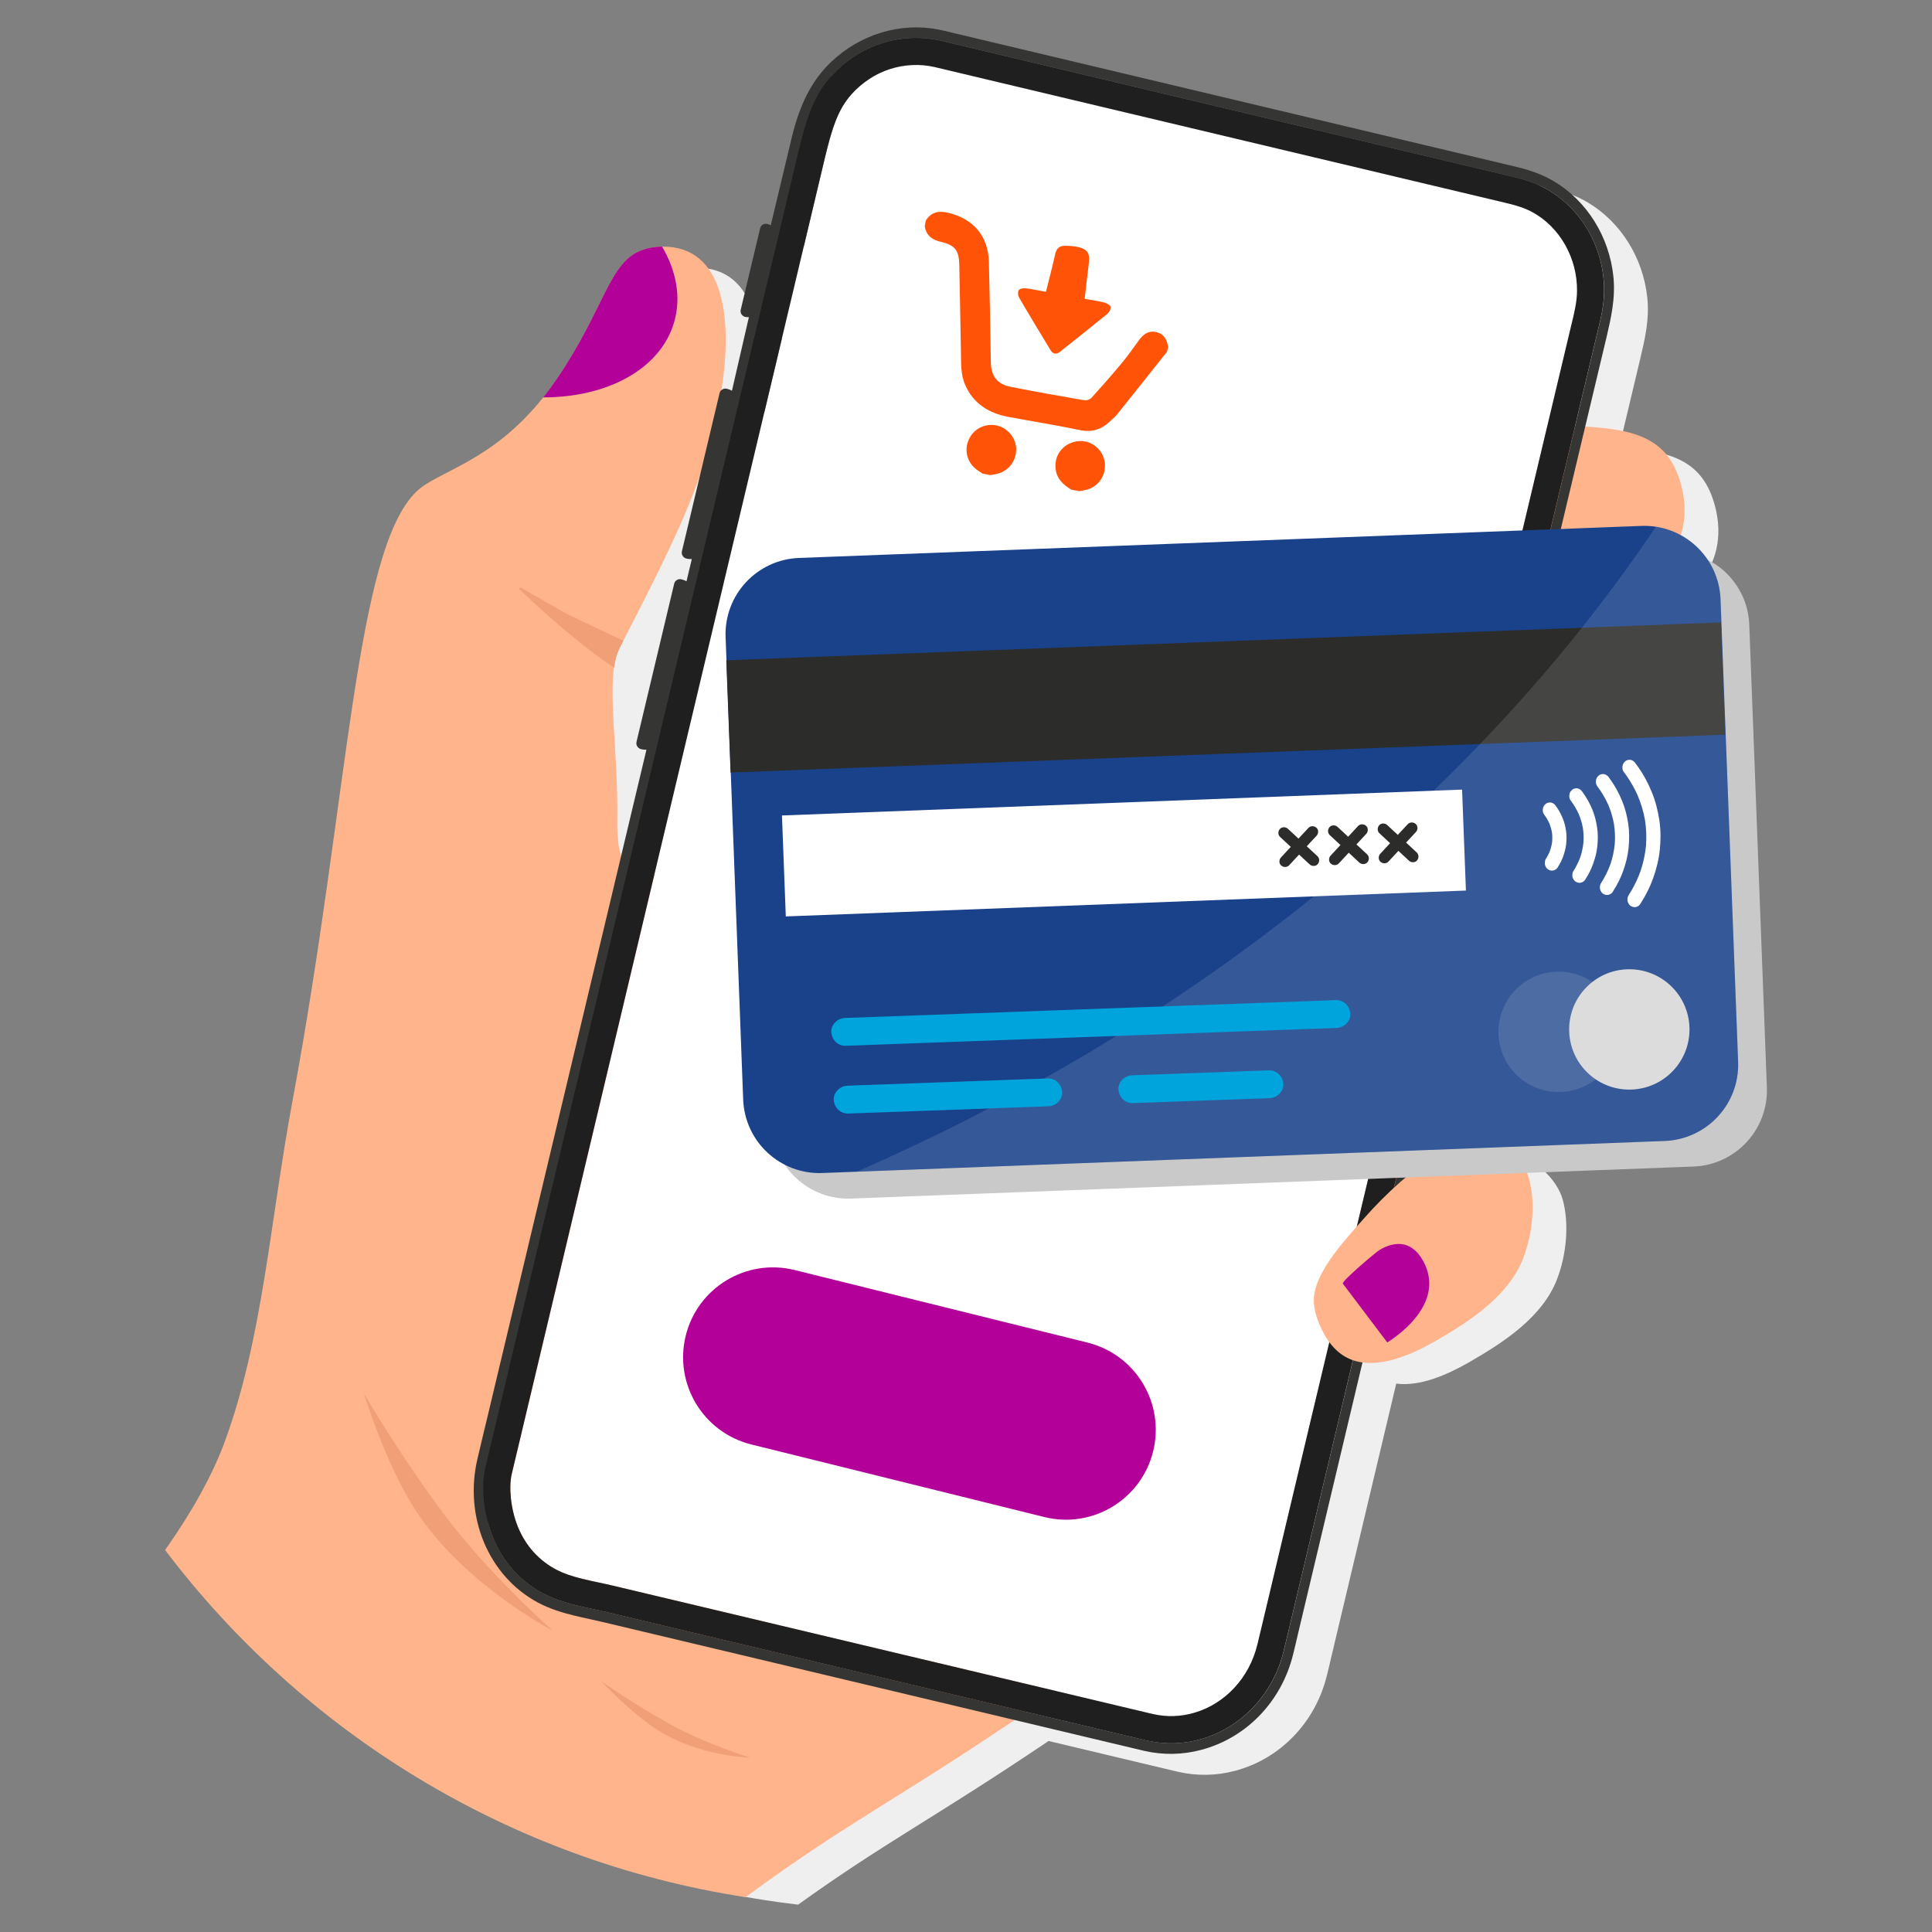 <?xml version="1.0" encoding="utf-8"?>
<!-- Generator: Adobe Illustrator 26.0.1, SVG Export Plug-In . SVG Version: 6.00 Build 0)  -->
<svg version="1.1" id="Capa_1" xmlns="http://www.w3.org/2000/svg" xmlns:xlink="http://www.w3.org/1999/xlink" x="0px" y="0px"
	 viewBox="0 0 512 512" style="enable-background:new 0 0 512 512;" xml:space="preserve">
<rect x="0" y="0" width="512" height="512" fill="#808080" stroke="none"/>
<style type="text/css">
	.st0{fill:#FF5408;}
	.st1{fill:#FF671D;}
	.st2{fill:#9D1D96;}
	.st3{fill:#1A428A;}
	.st4{fill:#F6A98F;}
	.st5{fill:#3C3C3B;}
	.st6{fill:#575756;}
	.st7{fill:#FCFAFA;}
	.st8{fill:#4569AF;}
	.st9{fill:#FBC19D;}
	.st10{fill:#ECECEC;}
	.st11{fill:url(#SVGID_1_);}
	.st12{fill:#FFFFFF;}
	.st13{fill:url(#SVGID_00000104694164446852874310000008688943006906467718_);}
	.st14{fill:url(#SVGID_00000067215190217717990250000002651607977131708842_);}
	.st15{fill:url(#SVGID_00000004530632326074165210000016770469239353390504_);}
	.st16{fill-rule:evenodd;clip-rule:evenodd;fill:#FF1753;}
	.st17{fill-rule:evenodd;clip-rule:evenodd;fill:#FFFFFF;}
	.st18{fill-rule:evenodd;clip-rule:evenodd;fill:#00C9D0;}
	.st19{fill:#B2B1B1;}
	.st20{fill:#B7B6B6;}
	.st21{fill:#B20098;}
	.st22{fill:#51504F;}
	.st23{fill:#4474BC;}
	.st24{opacity:0.33;fill:#FFFFFF;}
	.st25{fill:#E01717;}
	.st26{fill:#EDEBEB;}
	.st27{opacity:0.37;}
	.st28{fill:#F487E9;}
	.st29{fill:#E849E1;}
	.st30{fill:#CE1BBD;}
	.st31{fill:#A0C0E0;}
	.st32{fill:#5E8ABF;}
	.st33{fill:#3865A5;}
	.st34{fill:#F4CBBE;}
	.st35{fill:#F4B098;}
	.st36{fill:#F77F4F;}
	.st37{fill:url(#SVGID_00000113353057545953019290000000592700240454467233_);}
	.st38{fill:url(#SVGID_00000150804503564956632530000018159837750797147046_);}
	.st39{fill:url(#SVGID_00000010284874955890343290000005051148686727475097_);}
	.st40{fill:url(#SVGID_00000106134869511087788390000015654317010304297652_);}
	.st41{fill:url(#SVGID_00000058578964320323160440000004370716026311568272_);}
	.st42{fill:#FF5500;}
	.st43{fill:url(#SVGID_00000067928011894401001380000014115403569724162978_);}
	.st44{fill:url(#SVGID_00000037685502978486356410000015803471681460062853_);}
	.st45{fill:url(#SVGID_00000003818870632437764920000006069565006485498528_);}
	.st46{fill:url(#SVGID_00000165208466391577478320000003450402760948075673_);}
	.st47{fill:url(#SVGID_00000140721728412310201600000010561689371107471535_);}
	.st48{clip-path:url(#SVGID_00000162345416421177517120000016835737799631204252_);}
	.st49{fill-rule:evenodd;clip-rule:evenodd;fill:#5B1803;}
	.st50{fill:#E58A76;}
	.st51{fill:#F9AD95;}
	.st52{fill:#5B1803;}
	.st53{fill:#E2EBED;}
	.st54{fill:#F4BCB0;}
	.st55{fill-rule:evenodd;clip-rule:evenodd;fill:#F9C6B9;}
	.st56{fill:#232121;}
	.st57{fill-rule:evenodd;clip-rule:evenodd;fill:#B20098;}
	.st58{fill-rule:evenodd;clip-rule:evenodd;fill:url(#SVGID_00000156549443312899177010000009850545072542856617_);}
	.st59{fill-rule:evenodd;clip-rule:evenodd;fill:url(#SVGID_00000065070403376157060140000012223700472476528559_);}
	.st60{fill:#1D3751;}
	.st61{fill:#20346D;}
	.st62{fill:url(#SVGID_00000008838497116263900780000009120689383148499125_);}
	.st63{fill-rule:evenodd;clip-rule:evenodd;fill:url(#SVGID_00000134249198095408356750000003812844903432107162_);}
	.st64{fill-rule:evenodd;clip-rule:evenodd;fill:url(#SVGID_00000158022661115335911990000003595622041928349349_);}
	.st65{fill:#7A066F;}
	.st66{fill:url(#SVGID_00000018933856509475449930000003276798107161528738_);}
	.st67{fill:#11162A;}
	.st68{fill:#2A599E;}
	.st69{fill:#002133;}
	.st70{fill:#FFFEFF;}
	.st71{fill:#617478;}
	.st72{opacity:0.67;}
	.st73{opacity:0.15;}
	.st74{fill:#F0F1F2;}
	.st75{fill:#0086B5;}
	.st76{fill:#FFF69D;}
	.st77{fill:#484849;}
	.st78{fill:#EA7A00;}
	.st79{fill:#525251;}
	.st80{fill:#701E43;}
	.st81{fill:#FDF4F9;}
	.st82{fill:#F28E0F;}
	.st83{fill:#E25028;}
	.st84{fill:#EFEFEF;}
	.st85{fill:#FFB48C;}
	.st86{fill:#F19F77;}
	.st87{fill:#353534;}
	.st88{fill:#1F1F1F;}
	.st89{fill:#E9E9E9;}
	.st90{fill:#C9C9C9;}
	.st91{fill:#2C2C2B;}
	.st92{opacity:0.12;fill:#FFFFFF;}
	.st93{fill:#00A4DD;}
	.st94{fill:#DCDCDC;}
	.st95{fill:none;stroke:#FFFFFF;stroke-width:4;stroke-linecap:round;stroke-linejoin:round;}
	.st96{fill:none;stroke:#FFFFFF;stroke-width:4;stroke-linecap:round;stroke-linejoin:round;stroke-dasharray:0.251,8.039;}
	.st97{fill:#BBE2F9;}
	.st98{fill:#C6C6C6;}
	.st99{fill:#0080C6;}
	.st100{fill:#FFF2DB;}
	.st101{fill:#930386;}
	.st102{fill:#31241C;}
	.st103{fill:#EA9363;}
	.st104{opacity:0.15;fill:#AB5D2D;}
	.st105{fill:#1A191F;}
	.st106{fill:#1F0E03;}
	.st107{fill:#49687A;}
	.st108{fill:#F5CDB3;}
	.st109{clip-path:url(#SVGID_00000121277469037678276290000003947823900830301826_);}
	.st110{fill:#F86E3C;}
	.st111{opacity:0.6;fill:#FFD045;}
	.st112{clip-path:url(#SVGID_00000121277469037678276290000003947823900830301826_);fill:#B20098;}
	.st113{clip-path:url(#XMLID_00000036951078063663564920000000216181643200255672_);fill:#1A428A;}
	.st114{clip-path:url(#XMLID_00000168101961170926025270000012436133259777428382_);fill:#1A428A;}
	.st115{clip-path:url(#SVGID_00000137109516579757248570000010503388958983011495_);}
	.st116{fill:#D19E7B;}
	.st117{opacity:0.2;clip-path:url(#XMLID_00000012435718401779249600000007539670345812383377_);fill:#96A8B4;}
	.st118{fill:#496870;}
	.st119{opacity:0.4;fill:#FFFFFF;}
	.st120{fill:none;stroke:#1B424C;stroke-width:26;stroke-miterlimit:10;}
	.st121{fill:#FFBC99;}
	.st122{opacity:0.5;fill:#FFFFFF;}
	.st123{opacity:0.2;clip-path:url(#XMLID_00000075138054328732815620000006026460797564153736_);fill:#96A8B4;}
</style>
<g>
	<g>
		<path class="st84" d="M450.14,154.9c-7.65,9.41-22.21,14.88-33.22,18.46l6.4,1.77c0.16-0.04,0.32-0.07,0.49-0.1
			c5.76-1,11.5,2.83,14.56,7.81c3.76,6.13,5.49,14.63,4.7,21.78c-1.15,10.42-7.09,20.05-15.66,27.07
			c-5.53,4.53-13.01,9.17-20.49,8.29l2.07,1.47c1.23-0.53,2.52-0.9,3.9-1.04c6.24-0.65,12.64,3.68,16.16,9.03
			c4.33,6.58,6.54,15.46,5.96,22.79c-0.85,10.66-6.95,20.19-16.01,26.87c-5.2,3.83-12.07,7.63-19.27,7.44l0.12,0.17
			c0.38-0.05,0.76-0.09,1.14-0.1c5.53-0.17,11.65,6,13.11,11.17c1.79,6.35,1.1,14.69-1.54,21.4c-3.84,9.78-13.75,16.41-23.45,21.95
			c-5.69,3.25-12.88,6.37-19.09,5.53l-16.37,68.9c-0.12,0.52-0.25,1.03-0.36,1.55c-0.13,0.52-0.25,1.04-0.38,1.56
			c-0.18,0.81-0.38,1.63-0.57,2.45l-0.02,0.09c-0.21,0.94-0.44,1.87-0.68,2.79c-3.03,12.43-12.36,22.12-24.34,25.28
			c-4.96,1.32-10.03,1.41-15.04,0.28l-34.38-8.18c-30.24,20.4-43.34,26.81-66.37,43.37c-2.9-0.34-5.79-0.73-8.65-1.17
			c-60.55-9.34-113.6-41.41-150.13-87.24c6.96-9.88,12.43-19.56,15.8-28.71c10.08-27.44,11.95-58.1,17.97-90.43
			c14.93-80.16,16.46-145.63,32.87-161.39c5.65-5.4,19.76-7.63,33.55-24.9v-0.01h0.01c0.41-0.52,0.82-1.05,1.23-1.59
			c0.27-0.36,0.54-0.72,0.81-1.08c0.15-0.2,0.3-0.41,0.45-0.62c0.38-0.54,0.76-1.08,1.14-1.64c0.09-0.14,0.18-0.27,0.27-0.4
			c0.25-0.38,0.51-0.75,0.75-1.12c0.17-0.26,0.34-0.52,0.5-0.78c0.16-0.25,0.32-0.5,0.48-0.74c0.18-0.28,0.36-0.56,0.53-0.85
			c0.13-0.21,0.26-0.41,0.39-0.62c0.19-0.3,0.37-0.6,0.55-0.89c0.09-0.15,0.18-0.29,0.27-0.44c0.69-1.16,1.35-2.28,1.97-3.38
			c0.03-0.05,0.06-0.11,0.09-0.16c0.21-0.37,0.41-0.75,0.62-1.11c0.03-0.05,0.05-0.09,0.08-0.14c3.39-6.19,5.64-11.35,7.87-15.3
			c0.02-0.04,0.04-0.07,0.06-0.1c0.15-0.27,0.3-0.53,0.46-0.78c0.02-0.05,0.05-0.09,0.08-0.14c0.15-0.26,0.31-0.52,0.47-0.76
			c0.02-0.02,0.04-0.05,0.05-0.08c0.18-0.28,0.36-0.55,0.53-0.81c0.01-0.01,0.01-0.02,0.02-0.03c0.17-0.24,0.33-0.47,0.49-0.69
			c0.05-0.07,0.09-0.13,0.15-0.2c0.12-0.17,0.25-0.33,0.39-0.49c0.05-0.07,0.11-0.14,0.17-0.21c0.13-0.15,0.26-0.3,0.39-0.45
			c0.05-0.06,0.11-0.12,0.17-0.18c0.18-0.2,0.36-0.39,0.54-0.56l0.03-0.03c0.1-0.1,0.2-0.2,0.3-0.3c0.1-0.09,0.2-0.17,0.3-0.26
			c0.01-0.01,0.02-0.02,0.04-0.03c0.21-0.18,0.43-0.36,0.65-0.52c0.11-0.08,0.23-0.17,0.34-0.24c0.04-0.02,0.08-0.05,0.12-0.07
			c0.27-0.18,0.56-0.36,0.85-0.52c0.07-0.04,0.15-0.08,0.23-0.12c0.29-0.15,0.59-0.28,0.89-0.41c0.05-0.02,0.1-0.05,0.15-0.07
			c0.14-0.05,0.27-0.11,0.41-0.15c0.39-0.13,0.78-0.24,1.17-0.34c0.09-0.02,0.19-0.05,0.28-0.07c0.15-0.04,0.3-0.08,0.46-0.11
			c0.21-0.04,0.42-0.08,0.63-0.12c0.01,0,0.03-0.01,0.04-0.01c0.21-0.04,0.42-0.07,0.63-0.09c0.44-0.06,0.88-0.1,1.32-0.12
			c0.23-0.01,0.44-0.02,0.67-0.02c16.49-0.23,18.77,18.99,15.75,38.03c0.05-0.05,0.12-0.1,0.18-0.14l0.08-0.04
			c0.01-0.01,0.01-0.01,0.02-0.01c0.34-0.2,0.75-0.26,1.14-0.17c0.5,0.12,0.94,0.3,1.32,0.51c0.02,0.01,0.05,0,0.05-0.02l4.47-19.41
			c0.01-0.02-0.01-0.04-0.04-0.05c-0.22,0.01-0.43,0-0.64-0.02c-0.05-0.01-0.11-0.02-0.16-0.02c-0.44-0.08-0.83-0.33-1.08-0.67
			c-0.25-0.37-0.34-0.81-0.23-1.26l5.14-21.58c0.09-0.41,0.34-0.76,0.69-0.97c0.34-0.21,0.77-0.27,1.17-0.2
			c0.12,0.02,0.23,0.05,0.34,0.09c0.21,0.08,0.4,0.17,0.59,0.27c0.02,0.01,0.04,0,0.05-0.02l5.53-23.13
			c0.66-2.79,1.43-5.3,2.32-7.59c0.74-1.91,1.56-3.66,2.48-5.27c1.56-2.77,3.42-5.14,5.63-7.25c7.69-7.33,18.3-10.56,28.39-8.62
			c1.11,0.21,2.18,0.48,3.22,0.73c0.4,0.1,0.79,0.2,1.18,0.29l148.35,35.28c0.21,0.05,0.42,0.1,0.63,0.15
			c4.1,1.01,7.13,2.19,9.84,3.81c8.72,5.22,14.6,14.63,15.72,25.17c0.62,5.79-0.68,11.2-1.81,15.98l-5.67,23.83
			c13.91,0.78,22.17,3.45,25.39,15.3C456.75,142.55,454.63,149.4,450.14,154.9z"/>
		<g>
			<g>
				<path class="st85" d="M359.06,132.76c-1.66,6.72-3.04,13.51-4.21,20.35c-0.78,4.54-1.45,9.11-2.04,13.7
					c-0.05,0.4-0.1,0.81-0.15,1.21c-2.27,18.15-3.2,36.5-3.63,54.6c-0.02,0.77-0.04,1.53-0.05,2.3c-0.02,0.84-0.04,1.69-0.05,2.53
					c-0.18,9.82-0.18,19.64-0.09,29.47c0.05,5.57,0.14,11.15,0.23,16.72c0.02,1.16,0.04,2.31,0.06,3.46
					c0.29,16.77,0.66,33.53,0.65,50.3c0,3.73-0.02,7.47-0.07,11.2c-0.05,3.99-0.12,7.99-0.23,11.98c-0.02,0.99-0.05,1.97-0.08,2.96
					c-0.18,5.84-0.47,11.67-0.76,17.51c-0.4,8.03-0.82,16.05-1.01,24.09c-0.02,0.98-0.04,1.96-0.05,2.94
					c-2.3,2.39-4.64,4.69-7.01,6.9c-22.12,20.65-46.28,33.28-56.78,40.61c-1.28,0.89-2.53,1.77-3.76,2.61
					c-2.8,1.94-5.46,3.76-8,5.49c-1.06,0.72-2.1,1.42-3.11,2.1c-32.35,21.82-45.08,27.64-71.34,46.98
					c-62.63-9.66-117.23-43.64-153.83-92c6.97-9.88,12.45-19.57,15.82-28.73c10.08-27.44,11.95-58.1,17.97-90.43
					c14.93-80.16,16.46-145.63,32.87-161.39c5.65-5.4,19.76-7.63,33.55-24.9v-0.01h0.01c0.3-0.38,0.6-0.77,0.91-1.16
					c0.91-1.18,1.82-2.44,2.72-3.77c10.31-15.15,12.97-26.19,18.35-31.44c0.11-0.11,0.21-0.2,0.31-0.3
					c0.32-0.29,0.65-0.56,0.98-0.81c0.11-0.08,0.23-0.17,0.34-0.24c0.69-0.48,1.43-0.88,2.25-1.19c0.14-0.05,0.27-0.11,0.41-0.15
					c0.63-0.21,1.27-0.39,1.91-0.53c0.43-0.09,0.86-0.17,1.3-0.22c0.44-0.06,0.88-0.1,1.32-0.12c0.23-0.01,0.44-0.02,0.67-0.02
					c16.49-0.23,18.77,18.99,15.75,38.03c-0.07,0.43-0.14,0.85-0.21,1.28c-1.29,7.5-3.04,14.25-5.4,21.04
					c-4.44,12.82-10.98,25.77-20.4,44.09c-0.37,0.72-0.74,1.46-1.1,2.22c-0.66,1.36-1.09,3.01-1.36,4.91
					c-1.29,9,1.1,23.58,0.86,40.58c-0.06,4.01,0.3,7.09,1.01,9.36c0.45,1.45,1.05,2.58,1.79,3.41c0.16,0.19,0.34,0.36,0.52,0.52
					c1.65,1.46,3.86,1.68,6.52,0.96c7.32-1.96,18.03-10.97,29.78-20.79c9.83-8.21,20.38-16.98,30.27-22.67
					c-6.8-11.85-12.02-21.79-10.46-31.62c0.33-2.1,0.98-4.2,1.98-6.31c12.67-26.68,70.58-38.7,119.39-23.23
					C349.39,128.7,354.31,130.58,359.06,132.76z"/>
				<path class="st86" d="M159.38,445.6c0,0,7.91,8.45,14.96,12.91c11.15,7.06,24.54,7.28,24.54,7.28s-11.38-3.39-21.39-8.91
					C167.95,451.63,159.38,445.6,159.38,445.6z"/>
				<path class="st86" d="M96.44,369.3c0,0,5.69,18.68,13.77,31.06c12.79,19.61,36.25,31.76,36.25,31.76s-16.8-14.75-29.09-31.22
					C105.68,385.22,96.44,369.3,96.44,369.3z"/>
				<path class="st86" d="M349.19,359.41c-4.17-1.91-8.29-3.83-12.29-5.73c-32.94-15.59-54.96-27.88-55.81-28.32
					c0.73,0.48,15.93,11.91,39.3,23.48c8.76,4.33,18.66,8.82,28.69,13.15C349.11,361.14,349.15,360.27,349.19,359.41z"/>
				<path class="st21" d="M143.96,105.31c16.99,0.01,31.1-7.49,34.7-19.96c1.9-6.58,0.58-13.56-3.21-20.01
					c-1.79,0.02-3.53,0.31-5.21,0.89c-8.86,3.08-9.95,15.5-22.65,34.14C146.38,102.15,145.17,103.79,143.96,105.31z"/>
				<path class="st86" d="M137.65,156.17c4.07,3.88,15.39,14.4,25.08,20.74c0.26-1.9,0.7-3.54,1.35-4.91
					c0.36-0.75,0.73-1.49,1.1-2.22c-6.78-3.18-14.61-6.89-15.34-7.31l-11.78-6.71C137.75,155.6,137.38,155.92,137.65,156.17z"/>
			</g>
			<path class="st85" d="M397.36,171.2c13.18-4.77,55.99-13.83,48.11-42.85c-3.29-12.11-11.83-14.63-26.28-15.35
				c-17.6-0.88-67.52,1.16-79.45,19.01c-9.47,14.16,11.16,33.47,21.16,42.4C368.84,181.51,381.79,176.83,397.36,171.2z"/>
			<polygon class="st86" points="417.76,170.46 344.18,150.16 344.99,229.31 408.07,199.46 			"/>
			<polygon class="st86" points="403.16,316.79 358.86,260.15 315.08,320.5 379.56,333.3 			"/>
			<polygon class="st86" points="417.74,248.41 355.46,204.27 329.3,278.98 398.77,272.38 			"/>
			<g>
				<g>
					<path class="st87" d="M427.56,73.24c-1.11-10.54-6.99-19.95-15.71-25.17c-2.71-1.62-5.75-2.8-9.84-3.81
						c-0.21-0.05-0.42-0.1-0.63-0.15L253.03,8.83c-0.4-0.09-0.79-0.19-1.18-0.29c-1.04-0.25-2.11-0.52-3.22-0.73
						c-10.09-1.94-20.7,1.29-28.39,8.62c-3.5,3.34-6.12,7.35-8.12,12.52c-0.89,2.29-1.65,4.8-2.32,7.59l-5.53,23.13
						c-0.01,0.02-0.03,0.04-0.05,0.02c-0.18-0.1-0.37-0.19-0.58-0.27c-0.11-0.05-0.22-0.07-0.34-0.09c-0.4-0.07-0.83-0.01-1.17,0.2
						c-0.34,0.21-0.59,0.56-0.69,0.97l-5.14,21.58c-0.11,0.45-0.02,0.89,0.23,1.26c0.25,0.34,0.63,0.59,1.08,0.67
						c0.05,0.01,0.11,0.02,0.16,0.02c0.21,0.02,0.42,0.03,0.64,0.02c0.02,0.01,0.05,0.02,0.04,0.05l-4.47,19.41
						c-0.01,0.02-0.04,0.04-0.05,0.02c-0.38-0.21-0.82-0.39-1.32-0.51c-0.4-0.09-0.81-0.04-1.14,0.17c-0.01,0-0.01,0.01-0.02,0.01
						l-0.08,0.04c-0.07,0.04-0.13,0.09-0.19,0.14c-0.24,0.21-0.41,0.49-0.49,0.82l-5.12,21.5l-4.86,20.4
						c-0.09,0.41-0.03,0.84,0.2,1.2c0.23,0.37,0.57,0.62,0.98,0.72c0.09,0.02,0.19,0.04,0.28,0.06c0.4,0.08,0.76,0.1,1.11,0.08
						c0.03,0,0.05,0.02,0.04,0.05l-1.38,5.79c-0.01,0.02-0.04,0.04-0.06,0.02c-0.37-0.21-0.81-0.39-1.31-0.5
						c-0.4-0.09-0.82-0.04-1.16,0.17c-0.02,0.01-0.04,0.02-0.05,0.03l-0.02,0.01c-0.34,0.22-0.59,0.56-0.68,0.97l-9.98,41.9
						c-0.09,0.41-0.03,0.84,0.2,1.2c0.23,0.37,0.57,0.62,0.98,0.72c0.09,0.02,0.2,0.04,0.29,0.07c0.4,0.08,0.77,0.1,1.11,0.09
						c0.02-0.01,0.04,0.02,0.04,0.05l-6.71,28.16l-35.68,149.73c-0.2,0.85-0.41,1.7-0.62,2.55c-0.2,0.82-0.39,1.65-0.59,2.48
						l-0.59,2.49c-0.2,0.81-0.39,1.62-0.57,2.42c-3.64,15.38,2.9,31.03,15.89,38.07c3.32,1.8,6.87,2.81,9.6,3.48
						c1.47,0.36,2.94,0.69,4.38,1c1.16,0.25,2.25,0.49,3.34,0.75l109.17,25.97l34.38,8.18c5.01,1.13,10.06,1.04,15.04-0.28
						c11.98-3.16,21.3-12.85,24.34-25.28c0.23-0.92,0.46-1.85,0.68-2.79l0.02-0.09c0.2-0.82,0.39-1.64,0.57-2.45
						c0.12-0.52,0.25-1.04,0.37-1.56c0.12-0.52,0.24-1.03,0.37-1.55l16.37-68.9l2.53-10.65l4.6-19.37l0.25-1.04l4.32-18.18
						l4.08-17.16l2.1-8.83l1.02-4.29l1.79-7.54l0.83-3.5l6.13-25.78l0.85-3.59c0.01-0.02,0.04-0.04,0.05-0.02
						c0.45,0.24,0.97,0.43,1.55,0.57c0.02,0.01,0.05,0.01,0.08,0.02c0.2,0.04,0.4,0.04,0.59,0c0.17-0.02,0.33-0.08,0.47-0.16
						l0.09-0.06c0.33-0.2,0.55-0.49,0.66-0.86c0.01-0.02,0.01-0.05,0.02-0.07l1.65-6.9l0.31-1.33l2.3-9.66l4.86-20.41l0.89-3.72
						l5.38-22.58c0.11-0.44,0.01-0.89-0.26-1.27c-0.25-0.33-0.63-0.54-1.03-0.63c-0.2-0.04-0.39-0.08-0.58-0.11
						c-0.33-0.05-0.64-0.07-0.94-0.07c-0.03,0-0.05-0.02-0.04-0.05l1.36-5.72l0.14-0.57l12.3-51.64l0.68-2.84l5.68-23.83
						C426.89,84.44,428.18,79.03,427.56,73.24z M423.42,87.76l-0.01,0.05c-0.12,0.49-0.24,0.98-0.36,1.48l-5.62,23.62l-0.11,0.46
						l-12.72,53.46l-0.52,2.17l-2.26,9.52l-5.23,21.99l-1.17,4.92l-2.7,11.36l-2.83,11.87l-0.46,1.93l-4.3,18.08l-5.89,24.79
						l-0.18,0.77l-1.27,5.33l-0.87,3.66l-2.2,9.24l-5.3,22.29l-3.75,15.78l-0.19,0.78l-3.9,16.42l-3.03,12.73l-11.54,48.51
						c-0.8,3.35-1.6,6.71-2.39,10.07l-0.68,2.83c-0.84,3.54-1.68,7.07-2.52,10.6c-0.2,0.82-0.4,1.66-0.6,2.51
						c-0.15,0.63-0.31,1.27-0.46,1.9l-0.17,0.71c-2.71,11.21-11.01,20.11-21.65,23.22c-4.77,1.4-9.67,1.56-14.56,0.46l-31.94-7.59
						L160.72,427.2c-1.11-0.27-2.25-0.51-3.52-0.78c-1.41-0.3-3-0.63-4.57-1.02c-3.41-0.85-6.05-1.78-8.3-2.94
						c-6.26-3.22-11-8.44-13.71-15.11c-0.15-0.37-0.3-0.75-0.43-1.13c-0.08-0.22-0.15-0.45-0.23-0.67c-1.96-5.96-2.01-13.49,2-29.95
						c0.01-0.01,0.01-0.03,0.02-0.06v-0.01c0.58-2.44,16.65-69.52,34.94-144.76c20.02-82.34,42.69-174.43,50.66-202.27
						c1.43-5.01,2.39-7.93,2.77-8.36c7.33-8.18,18.41-11.77,28.92-9.38c0.81,0.18,1.61,0.38,2.41,0.57c0.4,0.09,0.78,0.19,1.17,0.28
						L400.5,46.75c0.3,0.07,0.6,0.14,0.89,0.21c2.43,0.6,5.29,1.42,8.06,2.92c9.68,5.25,15.83,16.02,15.66,27.45
						C425.07,81.02,424.23,84.45,423.42,87.76z"/>
					<path class="st12" d="M417.93,77.23c-0.04,2.89-0.74,5.79-1.49,8.86c-0.13,0.51-0.25,1.03-0.37,1.54l-76.05,319.69
						c-0.8,3.36-1.6,6.72-2.39,10.08c-1.06,4.47-2.12,8.94-3.19,13.41c-0.2,0.82-0.39,1.64-0.59,2.47
						c-0.21,0.85-0.41,1.71-0.62,2.56l-0.01,0.05c-2.11,8.73-8.5,15.64-16.68,18.03c-3.59,1.06-7.28,1.18-10.97,0.35l-143.18-34.06
						c-1.22-0.29-2.47-0.56-3.69-0.82c-1.43-0.31-2.91-0.62-4.34-0.97c-2.85-0.71-5-1.45-6.74-2.35
						c-4.71-2.42-8.29-6.37-10.35-11.43c-2.02-4.95-2.4-10.69-1.65-13.93l24.46-102.83l40.71-171.1l17.87-75.12
						c2-8.32,3.59-12.85,7.03-16.7c5.59-6.23,14.01-8.98,21.97-7.17c0.77,0.18,1.54,0.36,2.32,0.55c0.4,0.1,0.8,0.2,1.21,0.29
						l147.66,35.12c0.28,0.07,0.55,0.13,0.83,0.2c2.09,0.52,4.31,1.15,6.36,2.27C413.38,60.19,418.05,68.44,417.93,77.23z"/>
					<path class="st88" d="M409.45,49.88c-2.77-1.5-5.63-2.32-8.06-2.92c-0.29-0.07-0.59-0.14-0.89-0.21L252.82,11.62
						c-0.39-0.09-0.77-0.18-1.17-0.28c-0.8-0.2-1.6-0.39-2.41-0.57c-10.5-2.39-21.58,1.2-28.92,9.38c-2.27,2.54-3.91,5.25-5.27,8.54
						c-1.29,3.13-2.32,6.78-3.41,11.29l-45.27,190.29l-37.77,158.78c-0.99,4.25-0.66,10.65,1.33,16.51
						c0.07,0.23,0.15,0.45,0.23,0.67c0.14,0.38,0.28,0.75,0.43,1.13c2.71,6.67,7.45,11.9,13.71,15.11c2.25,1.16,4.89,2.09,8.3,2.94
						c1.58,0.39,3.16,0.73,4.57,1.02c1.27,0.27,2.42,0.52,3.52,0.78l111.32,26.48l31.94,7.59c4.89,1.1,9.79,0.94,14.56-0.46
						c10.64-3.12,18.93-12.01,21.65-23.22l0.17-0.71c0.15-0.63,0.3-1.27,0.46-1.9c0.21-0.84,0.41-1.68,0.6-2.51
						c0.84-3.53,1.68-7.06,2.52-10.6l0.68-2.83c0.79-3.36,1.59-6.72,2.39-10.07l11.54-48.51l3.03-12.73l3.9-16.42l0.19-0.78
						l3.75-15.78l5.3-22.29l2.2-9.24l0.87-3.66l1.27-5.33l0.18-0.77l5.89-24.79l4.3-18.08l0.46-1.93l2.83-11.87l2.7-11.36l1.17-4.92
						l5.23-21.99l2.26-9.52l0.52-2.17l12.72-53.46l0.11-0.46l5.62-23.62c0.11-0.49,0.23-0.98,0.36-1.48l0.01-0.05
						c0.81-3.31,1.65-6.74,1.69-10.43C425.28,65.9,419.13,55.13,409.45,49.88z M416.43,86.08c-0.12,0.52-0.25,1.02-0.37,1.54
						l-4.54,19.08l-1.46,6.13l-12.39,52.08l-1.61,6.75l-5.01,21.07l-3.44,14.45l-0.52,2.19l-0.05,0.21l-3.45,14.47l-0.03,0.14
						l-10.13,42.58l-1.95,8.19l-0.24,1.02l-1.84,7.76l-9.82,41.28l-0.98,4.11l-2.51,10.53l-0.15,0.63l-3.66,15.39l-3.65,15.34
						l-8.07,33.93l-0.56,2.35c-0.8,3.36-1.6,6.72-2.39,10.08c-1.06,4.47-2.12,8.94-3.19,13.41c-0.19,0.82-0.39,1.64-0.59,2.46
						c-0.21,0.86-0.41,1.71-0.61,2.56l-0.02,0.05c-2.1,8.73-8.5,15.64-16.68,18.03c-3.6,1.06-7.28,1.18-10.97,0.35l-25.52-6.07
						L162.38,420.2c-1.21-0.29-2.48-0.56-3.7-0.82c-1.43-0.3-2.91-0.62-4.34-0.97c-2.86-0.7-4.99-1.45-6.74-2.35
						c-4.71-2.42-8.29-6.37-10.35-11.43c-2.01-4.95-2.4-10.69-1.65-13.93l37.82-158.97l45.22-190.1c1.48-6.13,2.73-10.21,4.67-13.47
						c0.69-1.16,1.47-2.22,2.37-3.23c5.59-6.23,14-8.97,21.97-7.17c0.77,0.18,1.54,0.37,2.32,0.55c0.4,0.1,0.81,0.2,1.21,0.29
						l147.66,35.12c0.28,0.07,0.55,0.13,0.83,0.2c2.09,0.52,4.31,1.15,6.36,2.26c7.35,3.99,12.03,12.24,11.9,21.02
						C417.89,80.12,417.18,83.02,416.43,86.08z"/>
				</g>
			</g>
			<path class="st85" d="M426.05,266.64c-0.85,10.67-6.95,20.2-16.01,26.87c-6.21,4.57-14.79,9.11-23.5,6.86
				c-5.24-1.35-9.65-5.14-13.04-9.33c-2.01-2.48-3.8-5.26-4.3-8.24c-1.24-7.36,4.37-16.29,7.71-22.18
				c4.42-7.8,10.07-14.91,17.01-20.75c2.85-2.4,6.09-4.65,10.02-5.05c6.24-0.64,12.63,3.69,16.16,9.04
				C424.43,250.43,426.64,259.31,426.05,266.64z"/>
			<path class="st21" d="M395.29,295.23c0,0-19.59-17.52-19.68-17.59c-0.78-0.7,9.74-9.6,10.54-10.08c2.47-1.47,5.53-2.32,8.56-1.73
				c2.87,0.56,5.41,2.35,7.36,4.46C411.32,280.31,404.29,289.54,395.29,295.23z"/>
			<path class="st85" d="M434.12,199.03c-1.15,10.42-7.09,20.05-15.67,27.07c-5.87,4.81-13.93,9.74-21.87,8.07
				c-4.77-1-8.71-4.42-11.68-8.28c-1.77-2.29-3.32-4.88-3.68-7.75c-0.89-7.08,4.59-16.1,7.86-22.02c4.33-7.84,9.78-15.1,16.37-21.18
				c2.71-2.5,5.77-4.88,9.4-5.51c5.76-1,11.5,2.82,14.56,7.81C433.18,183.37,434.91,191.87,434.12,199.03z"/>
			<path class="st89" d="M401.12,227.48c0,0-14.7-18.69-14.76-18.77c-0.59-0.74,10.47-8.47,11.28-8.86c2.49-1.21,5.4-1.77,8.04-0.93
				c2.5,0.79,4.49,2.75,5.89,4.96C418.2,214.4,410.25,222.75,401.12,227.48z"/>
			<path class="st85" d="M403.61,333.58c-3.84,9.78-13.75,16.41-23.45,21.95c-6.65,3.8-15.32,7.42-22.12,4.76
				c-4.09-1.6-6.76-5.38-8.45-9.47c-1-2.42-1.72-5.1-1.28-7.89c1.08-6.87,8.49-14.73,13.07-19.94c6.05-6.89,12.96-13.08,20.61-18
				c3.14-2.02,6.57-3.88,10.05-3.99c5.53-0.18,11.65,5.99,13.11,11.16C406.94,318.53,406.25,326.87,403.61,333.58z"/>
			<path class="st21" d="M367.65,355.77c0,0-11.72-15.52-11.77-15.58c-0.47-0.62,8.9-8.44,9.59-8.86c2.09-1.29,4.53-2.03,6.7-1.5
				c2.05,0.5,3.65,2.09,4.76,3.96C382.15,342.67,375.34,350.79,367.65,355.77z"/>
		</g>
	</g>
	<g>
		<g>
			<path class="st21" d="M276.75,402.03l-77.63-19.23c-12.77-3.16-20.55-16.08-17.39-28.84l0,0c3.16-12.77,16.08-20.55,28.84-17.39
				l77.63,19.23c12.77,3.16,20.55,16.08,17.39,28.84v0C302.43,397.41,289.52,405.2,276.75,402.03z"/>
		</g>
	</g>
	<g>
		<g>
			<path class="st90" d="M463.4,163.6c-0.02-0.12-0.03-0.23-0.05-0.34c-0.03-0.21-0.06-0.41-0.1-0.62
				c-0.02-0.12-0.05-0.24-0.07-0.36c-0.04-0.2-0.08-0.4-0.13-0.59c-0.03-0.12-0.06-0.23-0.08-0.35c-0.05-0.2-0.11-0.4-0.16-0.6
				c-0.03-0.11-0.06-0.22-0.09-0.32c-0.06-0.21-0.13-0.42-0.21-0.63c-0.03-0.09-0.06-0.18-0.09-0.27c-0.09-0.26-0.19-0.52-0.3-0.78
				c-0.01-0.03-0.02-0.06-0.04-0.1c-0.12-0.3-0.25-0.59-0.39-0.88c-0.01-0.02-0.02-0.05-0.04-0.07c-0.12-0.26-0.25-0.51-0.38-0.76
				c-0.04-0.07-0.08-0.14-0.12-0.22c-0.11-0.2-0.22-0.4-0.34-0.6c-0.05-0.08-0.1-0.17-0.15-0.25c-0.11-0.18-0.23-0.37-0.34-0.55
				c-0.06-0.09-0.11-0.17-0.17-0.25c-0.12-0.18-0.24-0.35-0.37-0.52c-0.06-0.08-0.12-0.16-0.17-0.24c-0.13-0.18-0.27-0.35-0.41-0.53
				c-0.05-0.07-0.11-0.14-0.16-0.21c-0.16-0.19-0.32-0.38-0.49-0.57c-0.04-0.04-0.08-0.09-0.11-0.13c-0.42-0.47-0.86-0.91-1.31-1.34
				c-0.05-0.05-0.1-0.09-0.15-0.13c-0.18-0.16-0.36-0.32-0.54-0.47c-0.08-0.06-0.15-0.13-0.23-0.19c-0.16-0.13-0.32-0.26-0.49-0.39
				c-0.09-0.07-0.18-0.14-0.27-0.2c-0.16-0.12-0.31-0.23-0.47-0.34c-0.1-0.07-0.19-0.14-0.29-0.2c-0.16-0.11-0.32-0.21-0.48-0.31
				c-0.1-0.06-0.2-0.13-0.31-0.19c-0.16-0.1-0.33-0.2-0.5-0.29c-0.1-0.06-0.2-0.12-0.3-0.17c-0.19-0.1-0.37-0.2-0.56-0.3
				c-0.09-0.04-0.17-0.09-0.26-0.14c-0.27-0.13-0.54-0.26-0.82-0.38c-0.12-0.05-0.23-0.1-0.35-0.14c-0.17-0.07-0.33-0.14-0.5-0.2
				c-0.14-0.05-0.29-0.1-0.43-0.16c-0.15-0.05-0.29-0.11-0.44-0.15c-0.15-0.05-0.31-0.1-0.46-0.15c-0.14-0.04-0.28-0.08-0.42-0.12
				c-0.16-0.05-0.33-0.09-0.49-0.13c-0.13-0.03-0.27-0.07-0.4-0.1c-0.17-0.04-0.35-0.08-0.52-0.12c-0.13-0.03-0.25-0.05-0.38-0.07
				c-0.19-0.03-0.37-0.07-0.56-0.1c-0.02,0-0.04-0.01-0.07-0.01c0,0,0,0,0,0c-1.25-0.19-2.54-0.27-3.86-0.22l-223.22,8.49
				c-11.17,0.43-19.88,9.82-19.45,20.99l0.35,9.21l1.02,26.72h0l0.51,13.44l0.05,1.24l0.03,0.89l2.7,71.06
				c0.42,11.17,9.82,19.87,20.99,19.45l9.11-0.35c0,0,0,0,0,0l214.12-8.14c11.17-0.42,19.88-9.82,19.45-20.99l-4.66-122.55
				c-0.01-0.33-0.03-0.66-0.06-0.99c-0.01-0.1-0.02-0.19-0.03-0.29C463.46,164.05,463.43,163.82,463.4,163.6z"/>
			<g>
				<g>
					<g>
						<g>
							<path class="st3" d="M460.62,281.38c0.43,11.17-8.28,20.56-19.45,20.99l-92.21,3.51l-1.95,0.07l-129.07,4.91
								c-11.17,0.43-20.56-8.28-20.99-19.45l-2.7-71.06l-0.03-0.89l-0.05-1.24l-1.88-49.37c-0.43-11.17,8.28-20.56,19.45-20.99
								l223.23-8.49c11.17-0.43,20.56,8.28,20.99,19.45L460.62,281.38z"/>
							
								<rect x="193" y="170" transform="matrix(0.999 -0.038 0.038 0.999 -6.791 12.481)" class="st91" width="263.86" height="29.78"/>
							<path class="st92" d="M455.96,158.82l4.66,122.55c0.42,11.17-8.28,20.57-19.45,20.99l-214.12,8.14
								c89.54-39.09,163.28-98.83,211.78-170.91C448.22,141.03,455.58,148.97,455.96,158.82z"/>
							
								<rect x="207.73" y="212.73" transform="matrix(0.999 -0.038 0.038 0.999 -8.378 11.485)" class="st12" width="180.42" height="26.78"/>
							<g>
								<g>
									<g>
										<path class="st93" d="M224.12,277.15c1.17-0.04,2.34-0.09,3.51-0.13c3.15-0.12,6.3-0.23,9.45-0.35
											c4.67-0.17,9.34-0.34,14.02-0.51c5.7-0.21,11.4-0.42,17.1-0.62c6.22-0.23,12.44-0.45,18.66-0.68
											c6.32-0.23,12.65-0.46,18.97-0.69c5.86-0.21,11.71-0.43,17.57-0.64c4.97-0.18,9.93-0.36,14.9-0.54
											c3.57-0.13,7.14-0.26,10.71-0.39c1.69-0.06,3.38-0.11,5.06-0.18c0.07,0,0.15-0.01,0.22-0.01
											c1.93-0.07,3.71-1.83,3.55-3.82c-0.16-1.99-1.75-3.62-3.82-3.55c-1.17,0.04-2.34,0.09-3.51,0.13
											c-3.15,0.12-6.3,0.23-9.45,0.35c-4.67,0.17-9.34,0.34-14.02,0.51c-5.7,0.21-11.4,0.42-17.1,0.62
											c-6.22,0.23-12.44,0.45-18.66,0.68c-6.32,0.23-12.65,0.46-18.97,0.69c-5.86,0.21-11.71,0.43-17.57,0.64
											c-4.97,0.18-9.93,0.36-14.9,0.54c-3.57,0.13-7.14,0.26-10.71,0.39c-1.69,0.06-3.38,0.11-5.06,0.18
											c-0.07,0-0.15,0.01-0.22,0.01c-1.93,0.07-3.71,1.83-3.55,3.82C220.47,275.6,222.06,277.23,224.12,277.15L224.12,277.15z"
											/>
									</g>
								</g>
								<g>
									<g>
										<path class="st93" d="M300.22,292.34c1.2-0.04,2.41-0.09,3.61-0.13c2.89-0.11,5.78-0.21,8.67-0.32
											c3.5-0.13,6.99-0.26,10.49-0.38c3.02-0.11,6.05-0.22,9.07-0.33c1.47-0.05,2.95-0.08,4.42-0.16c0.02,0,0.04,0,0.06,0
											c1.93-0.07,3.71-1.83,3.55-3.82c-0.16-1.99-1.75-3.62-3.82-3.55c-1.2,0.04-2.41,0.09-3.61,0.13
											c-2.89,0.11-5.78,0.21-8.67,0.32c-3.5,0.13-6.99,0.26-10.49,0.38c-3.02,0.11-6.05,0.22-9.07,0.33
											c-1.47,0.05-2.95,0.08-4.42,0.16c-0.02,0-0.04,0-0.06,0c-1.93,0.07-3.71,1.83-3.55,3.82
											C296.57,290.78,298.16,292.42,300.22,292.34L300.22,292.34z"/>
									</g>
								</g>
								<g>
									<g>
										<path class="st93" d="M224.78,295.1c1.77-0.06,3.53-0.13,5.3-0.19c4.24-0.15,8.48-0.31,12.73-0.46
											c5.11-0.19,10.22-0.37,15.33-0.56c4.42-0.16,8.83-0.32,13.25-0.48c2.15-0.08,4.3-0.12,6.45-0.24c0.03,0,0.06,0,0.09,0
											c1.93-0.07,3.71-1.83,3.55-3.82c-0.16-1.99-1.75-3.62-3.82-3.55c-1.77,0.06-3.53,0.13-5.3,0.19
											c-4.24,0.15-8.48,0.31-12.73,0.46c-5.11,0.19-10.22,0.37-15.33,0.56c-4.42,0.16-8.84,0.32-13.25,0.48
											c-2.15,0.08-4.3,0.12-6.45,0.24c-0.03,0-0.06,0-0.09,0c-1.93,0.07-3.71,1.83-3.55,3.82
											C221.12,293.54,222.71,295.17,224.78,295.1L224.78,295.1z"/>
									</g>
								</g>
							</g>
						</g>
						<g>
							<path class="st91" d="M346.31,224.27c0.57-0.62,1.14-1.23,1.72-1.85c0.3-0.32,0.6-0.65,0.9-0.97
								c0.53-0.57,0.54-1.59-0.08-2.11c-0.62-0.53-1.55-0.53-2.12,0.08c-0.87,0.94-1.75,1.88-2.62,2.82
								c-0.62-0.57-1.23-1.14-1.85-1.72c-0.32-0.3-0.65-0.6-0.97-0.9c-0.57-0.53-1.59-0.54-2.12,0.08
								c-0.53,0.62-0.53,1.55,0.08,2.11c0.94,0.87,1.88,1.75,2.82,2.62c-0.57,0.62-1.14,1.23-1.72,1.85c-0.3,0.32-0.6,0.65-0.9,0.97
								c-0.53,0.57-0.54,1.59,0.08,2.12c0.62,0.53,1.55,0.53,2.12-0.08c0.87-0.94,1.75-1.88,2.62-2.82
								c0.62,0.57,1.23,1.14,1.85,1.72c0.32,0.3,0.65,0.6,0.97,0.9c0.57,0.53,1.59,0.54,2.12-0.08c0.53-0.62,0.53-1.55-0.08-2.12
								C348.2,226.02,347.26,225.14,346.31,224.27z"/>
							<path class="st91" d="M359.47,223.78c0.57-0.62,1.14-1.23,1.72-1.85c0.3-0.32,0.6-0.65,0.9-0.97
								c0.53-0.57,0.54-1.59-0.08-2.12c-0.62-0.53-1.55-0.53-2.12,0.08c-0.87,0.94-1.75,1.88-2.62,2.82
								c-0.62-0.57-1.23-1.14-1.85-1.72c-0.32-0.3-0.65-0.6-0.97-0.9c-0.57-0.53-1.59-0.54-2.12,0.08
								c-0.53,0.62-0.53,1.55,0.08,2.12c0.94,0.87,1.88,1.75,2.82,2.62c-0.57,0.62-1.14,1.23-1.72,1.85c-0.3,0.32-0.6,0.65-0.9,0.97
								c-0.53,0.57-0.54,1.59,0.08,2.12c0.62,0.53,1.55,0.53,2.12-0.08c0.87-0.94,1.75-1.88,2.62-2.82
								c0.62,0.57,1.23,1.14,1.85,1.72c0.32,0.3,0.65,0.6,0.97,0.9c0.57,0.53,1.59,0.54,2.12-0.08c0.53-0.62,0.53-1.55-0.08-2.12
								C361.35,225.53,360.41,224.65,359.47,223.78z"/>
							<path class="st91" d="M372.63,223.29c0.57-0.62,1.14-1.23,1.72-1.85c0.3-0.32,0.6-0.65,0.9-0.97
								c0.53-0.57,0.54-1.59-0.08-2.12c-0.62-0.53-1.55-0.53-2.12,0.08c-0.87,0.94-1.75,1.88-2.62,2.82
								c-0.62-0.57-1.23-1.14-1.85-1.72c-0.32-0.3-0.65-0.6-0.97-0.9c-0.57-0.53-1.59-0.54-2.12,0.08
								c-0.53,0.62-0.53,1.55,0.08,2.12c0.94,0.87,1.88,1.75,2.82,2.62c-0.57,0.62-1.14,1.23-1.72,1.85c-0.3,0.32-0.6,0.65-0.9,0.97
								c-0.53,0.57-0.54,1.59,0.08,2.12c0.62,0.53,1.55,0.53,2.12-0.08c0.87-0.94,1.75-1.88,2.62-2.82
								c0.62,0.57,1.23,1.14,1.85,1.72c0.32,0.3,0.65,0.6,0.97,0.9c0.57,0.53,1.59,0.54,2.11-0.08c0.53-0.62,0.53-1.55-0.08-2.12
								C374.51,225.04,373.57,224.16,372.63,223.29z"/>
						</g>
					</g>
					<g>
						
							<ellipse transform="matrix(0.904 -0.428 0.428 0.904 -77.339 202.85)" class="st92" cx="412.93" cy="273.6" rx="15.95" ry="15.95"/>
						
							<ellipse transform="matrix(0.68 -0.733 0.733 0.68 -61.933 403.814)" class="st94" cx="431.89" cy="272.9" rx="15.95" ry="15.95"/>
					</g>
				</g>
			</g>
		</g>
		<g>
			<path class="st12" d="M431.31,238.17c-0.05,0.27-0.02,0.54,0.06,0.81c0.14,0.47,0.49,0.97,0.91,1.18
				c0.45,0.23,0.98,0.34,1.46,0.15c0.15-0.07,0.29-0.15,0.44-0.22c0.28-0.19,0.49-0.44,0.65-0.76c1.31-2.04,2.42-4.23,3.25-6.54
				c0.87-2.43,1.51-4.94,1.78-7.54c0.27-2.64,0.27-5.28-0.12-7.9c-0.39-2.6-1.04-5.13-2.04-7.54c-1-2.42-2.23-4.7-3.74-6.79
				c-0.18-0.25-0.36-0.49-0.54-0.73c-0.13-0.23-0.3-0.42-0.51-0.55c-0.19-0.17-0.41-0.29-0.65-0.34c-0.45-0.12-1.05-0.03-1.44,0.26
				c-0.39,0.3-0.73,0.73-0.82,1.25c-0.09,0.5-0.07,1.15,0.25,1.56c1.19,1.57,2.26,3.26,3.15,5.05c0.23,0.45,0.44,0.9,0.64,1.36
				c0.87,2.08,1.52,4.26,1.91,6.5c0.34,2.22,0.42,4.47,0.26,6.71c-0.22,2.27-0.7,4.5-1.41,6.64c-0.64,1.81-1.45,3.55-2.4,5.2
				c-0.29,0.5-0.59,0.99-0.9,1.47C431.38,237.65,431.31,237.9,431.31,238.17z"/>
			<path class="st12" d="M424.01,234.95c-0.05,0.27-0.02,0.54,0.06,0.81c0.14,0.47,0.49,0.97,0.91,1.18
				c0.45,0.23,0.98,0.34,1.46,0.15c0.15-0.07,0.29-0.15,0.44-0.22c0.28-0.19,0.49-0.44,0.65-0.76c1.05-1.63,1.93-3.38,2.6-5.23
				c0.71-1.98,1.24-4.02,1.46-6.15c0.22-2.14,0.23-4.29-0.09-6.42c-0.32-2.12-0.83-4.17-1.65-6.13c-0.82-1.96-1.8-3.82-3.03-5.52
				c-0.14-0.2-0.29-0.39-0.43-0.59c-0.13-0.23-0.3-0.42-0.51-0.55c-0.19-0.17-0.41-0.29-0.65-0.34c-0.25-0.08-0.5-0.08-0.75-0.01
				c-0.25,0.02-0.48,0.11-0.69,0.27c-0.39,0.3-0.73,0.73-0.82,1.25c-0.02,0.18-0.03,0.36-0.05,0.54c0.02,0.37,0.11,0.71,0.3,1.02
				c1.17,1.55,2.18,3.23,2.99,5.03c0.69,1.65,1.21,3.38,1.52,5.16c0.26,1.73,0.33,3.5,0.2,5.24c-0.18,1.8-0.56,3.56-1.12,5.26
				c-0.67,1.85-1.55,3.61-2.6,5.24C424.08,234.42,424.01,234.68,424.01,234.95z"/>
			<path class="st12" d="M420.23,232.89c0.79-1.22,1.45-2.54,1.95-3.93c0.55-1.53,0.97-3.08,1.13-4.71c0.17-1.65,0.19-3.3-0.06-4.95
				c-0.24-1.63-0.62-3.2-1.25-4.72c-0.7-1.7-1.57-3.28-2.66-4.73c-0.13-0.23-0.3-0.42-0.51-0.55c-0.19-0.17-0.41-0.29-0.65-0.34
				c-0.25-0.08-0.5-0.08-0.75-0.01c-0.25,0.02-0.48,0.11-0.69,0.27c-0.39,0.3-0.73,0.73-0.82,1.25c-0.02,0.18-0.03,0.36-0.05,0.54
				c0.01,0.37,0.11,0.71,0.3,1.02c0.87,1.15,1.62,2.39,2.22,3.72c0.5,1.2,0.87,2.45,1.1,3.73c0.18,1.26,0.23,2.53,0.14,3.8
				c-0.13,1.3-0.41,2.58-0.81,3.81c-0.5,1.37-1.15,2.67-1.93,3.88c-0.13,0.24-0.19,0.49-0.19,0.76c-0.05,0.27-0.02,0.54,0.06,0.81
				c0.14,0.47,0.49,0.97,0.91,1.18c0.45,0.23,0.98,0.34,1.46,0.15c0.15-0.07,0.29-0.15,0.44-0.22
				C419.86,233.45,420.07,233.2,420.23,232.89z"/>
			<path class="st12" d="M410.59,218.19c0.3,0.75,0.53,1.52,0.68,2.32c0.11,0.78,0.14,1.56,0.09,2.35c-0.09,0.81-0.26,1.6-0.5,2.36
				c-0.33,0.89-0.75,1.72-1.26,2.51c-0.13,0.24-0.19,0.49-0.19,0.76c-0.05,0.27-0.02,0.54,0.06,0.81c0.14,0.47,0.49,0.97,0.91,1.18
				c0.45,0.23,0.98,0.34,1.46,0.15c0.15-0.07,0.29-0.15,0.44-0.22c0.28-0.19,0.49-0.44,0.65-0.76c0.53-0.82,0.97-1.7,1.31-2.64
				c0.38-1.07,0.69-2.16,0.81-3.31c0.12-1.17,0.15-2.32-0.03-3.48c-0.17-1.15-0.42-2.26-0.87-3.32c-0.49-1.18-1.07-2.29-1.83-3.3
				c-0.13-0.23-0.3-0.42-0.51-0.55c-0.19-0.17-0.41-0.29-0.65-0.34c-0.25-0.08-0.5-0.08-0.75-0.01c-0.25,0.02-0.48,0.11-0.69,0.27
				c-0.39,0.3-0.73,0.73-0.82,1.25c-0.02,0.18-0.03,0.36-0.05,0.54c0.02,0.37,0.11,0.71,0.3,1.02
				C409.71,216.53,410.2,217.34,410.59,218.19z"/>
		</g>
	</g>
	<g id="BlBenB_1_">
		<g>
			<path class="st0" d="M309.32,93.15c-4.38,5.52-8.76,11.04-13.17,16.54c-0.64,0.79-1.44,1.45-2.19,2.14
				c-2.21,2.05-4.67,2.79-7.75,2.15c-6.26-1.3-12.59-2.31-18.88-3.48c-5.22-0.97-9.36-3.47-11.57-8.54c-1.2-2.76-1.05-5.7-1.1-8.6
				c-0.15-7.71-0.27-15.43-0.44-23.14c-0.08-3.87-1.12-5.26-4.87-6.13c-2.36-0.54-3.88-1.68-4.28-4.12c0.09-0.5,0.18-1.01,0.27-1.51
				c1.43-2.28,3.41-2.68,5.95-2.07c6.7,1.61,10.59,6.14,10.78,13.06c0.23,8.83,0.36,17.67,0.51,26.5c0.06,3.72,1.65,5.86,5.33,6.58
				c6.48,1.28,12.98,2.43,19.48,3.55c0.57,0.1,1.45-0.21,1.85-0.64c2.68-2.95,5.31-5.94,7.86-9c1.63-1.96,3.14-4.03,4.62-6.12
				c1.15-1.62,2.49-2.76,4.6-2.33c2.11,0.43,2.95,2,3.25,3.96C309.46,92.35,309.39,92.75,309.32,93.15z"/>
			<path class="st0" d="M283.95,129.78c-2.29-1.34-4.06-3.04-4.24-5.91c-0.23-3.62,2.34-6.58,6.05-6.96
				c3.4-0.35,6.56,2.19,7.01,5.63c0.46,3.56-1.87,6.76-5.37,7.37c-0.44,0.08-0.89,0.17-1.33,0.25
				C285.36,130.04,284.65,129.91,283.95,129.78z"/>
			<path class="st0" d="M260.36,125.51c-0.32-0.22-0.64-0.47-0.97-0.67c-2.78-1.68-3.96-4.98-2.82-7.95
				c1.18-3.08,4.27-4.79,7.48-4.15c3.02,0.6,5.31,3.43,5.25,6.48c-0.07,3.3-2.39,5.96-5.63,6.47c-0.4,0.06-0.79,0.14-1.19,0.21
				C261.77,125.77,261.07,125.64,260.36,125.51z"/>
			<path class="st0" d="M277.18,77.34c0.86-3.47,1.74-6.73,2.47-10.02c0.33-1.53,1.15-2.21,2.63-2.18c0.91,0.02,1.84,0.02,2.74,0.19
				c3.24,0.62,3.9,1.58,3.49,4.79c-0.37,2.94-0.69,5.88-1.06,9.07c1.75,0.32,3.45,0.55,5.11,0.96c0.66,0.16,1.57,0.61,1.73,1.13
				c0.16,0.51-0.32,1.47-0.81,1.88c-4.15,3.4-8.36,6.72-12.56,10.06c-1.02,0.81-1.91,0.6-2.56-0.49c-2.8-4.63-5.61-9.26-8.33-13.94
				c-0.3-0.51-0.34-1.53-0.02-1.94c0.31-0.4,1.26-0.51,1.89-0.44C273.6,76.62,275.3,77,277.18,77.34z"/>
		</g>
	</g>
</g>
<g>
	<g>
		<defs>
			<rect id="SVGID_00000127754654116146332700000000922346590849140627_" x="535.83" y="1.83" width="510.35" height="510.35"/>
		</defs>
		<clipPath id="SVGID_00000084496749192483261920000008776026940327400108_">
			<use xlink:href="#SVGID_00000127754654116146332700000000922346590849140627_"  style="overflow:visible;"/>
		</clipPath>
		<g style="clip-path:url(#SVGID_00000084496749192483261920000008776026940327400108_);">
			<g>
				<g>
					<path class="st0" d="M535.19,471.27c0,0,10.96,23.45,41.79,37.69l-4.16,6.65l-65.7,0.93l-0.23-16.18L535.19,471.27z"/>
				</g>
			</g>
		</g>
	</g>
</g>
</svg>

